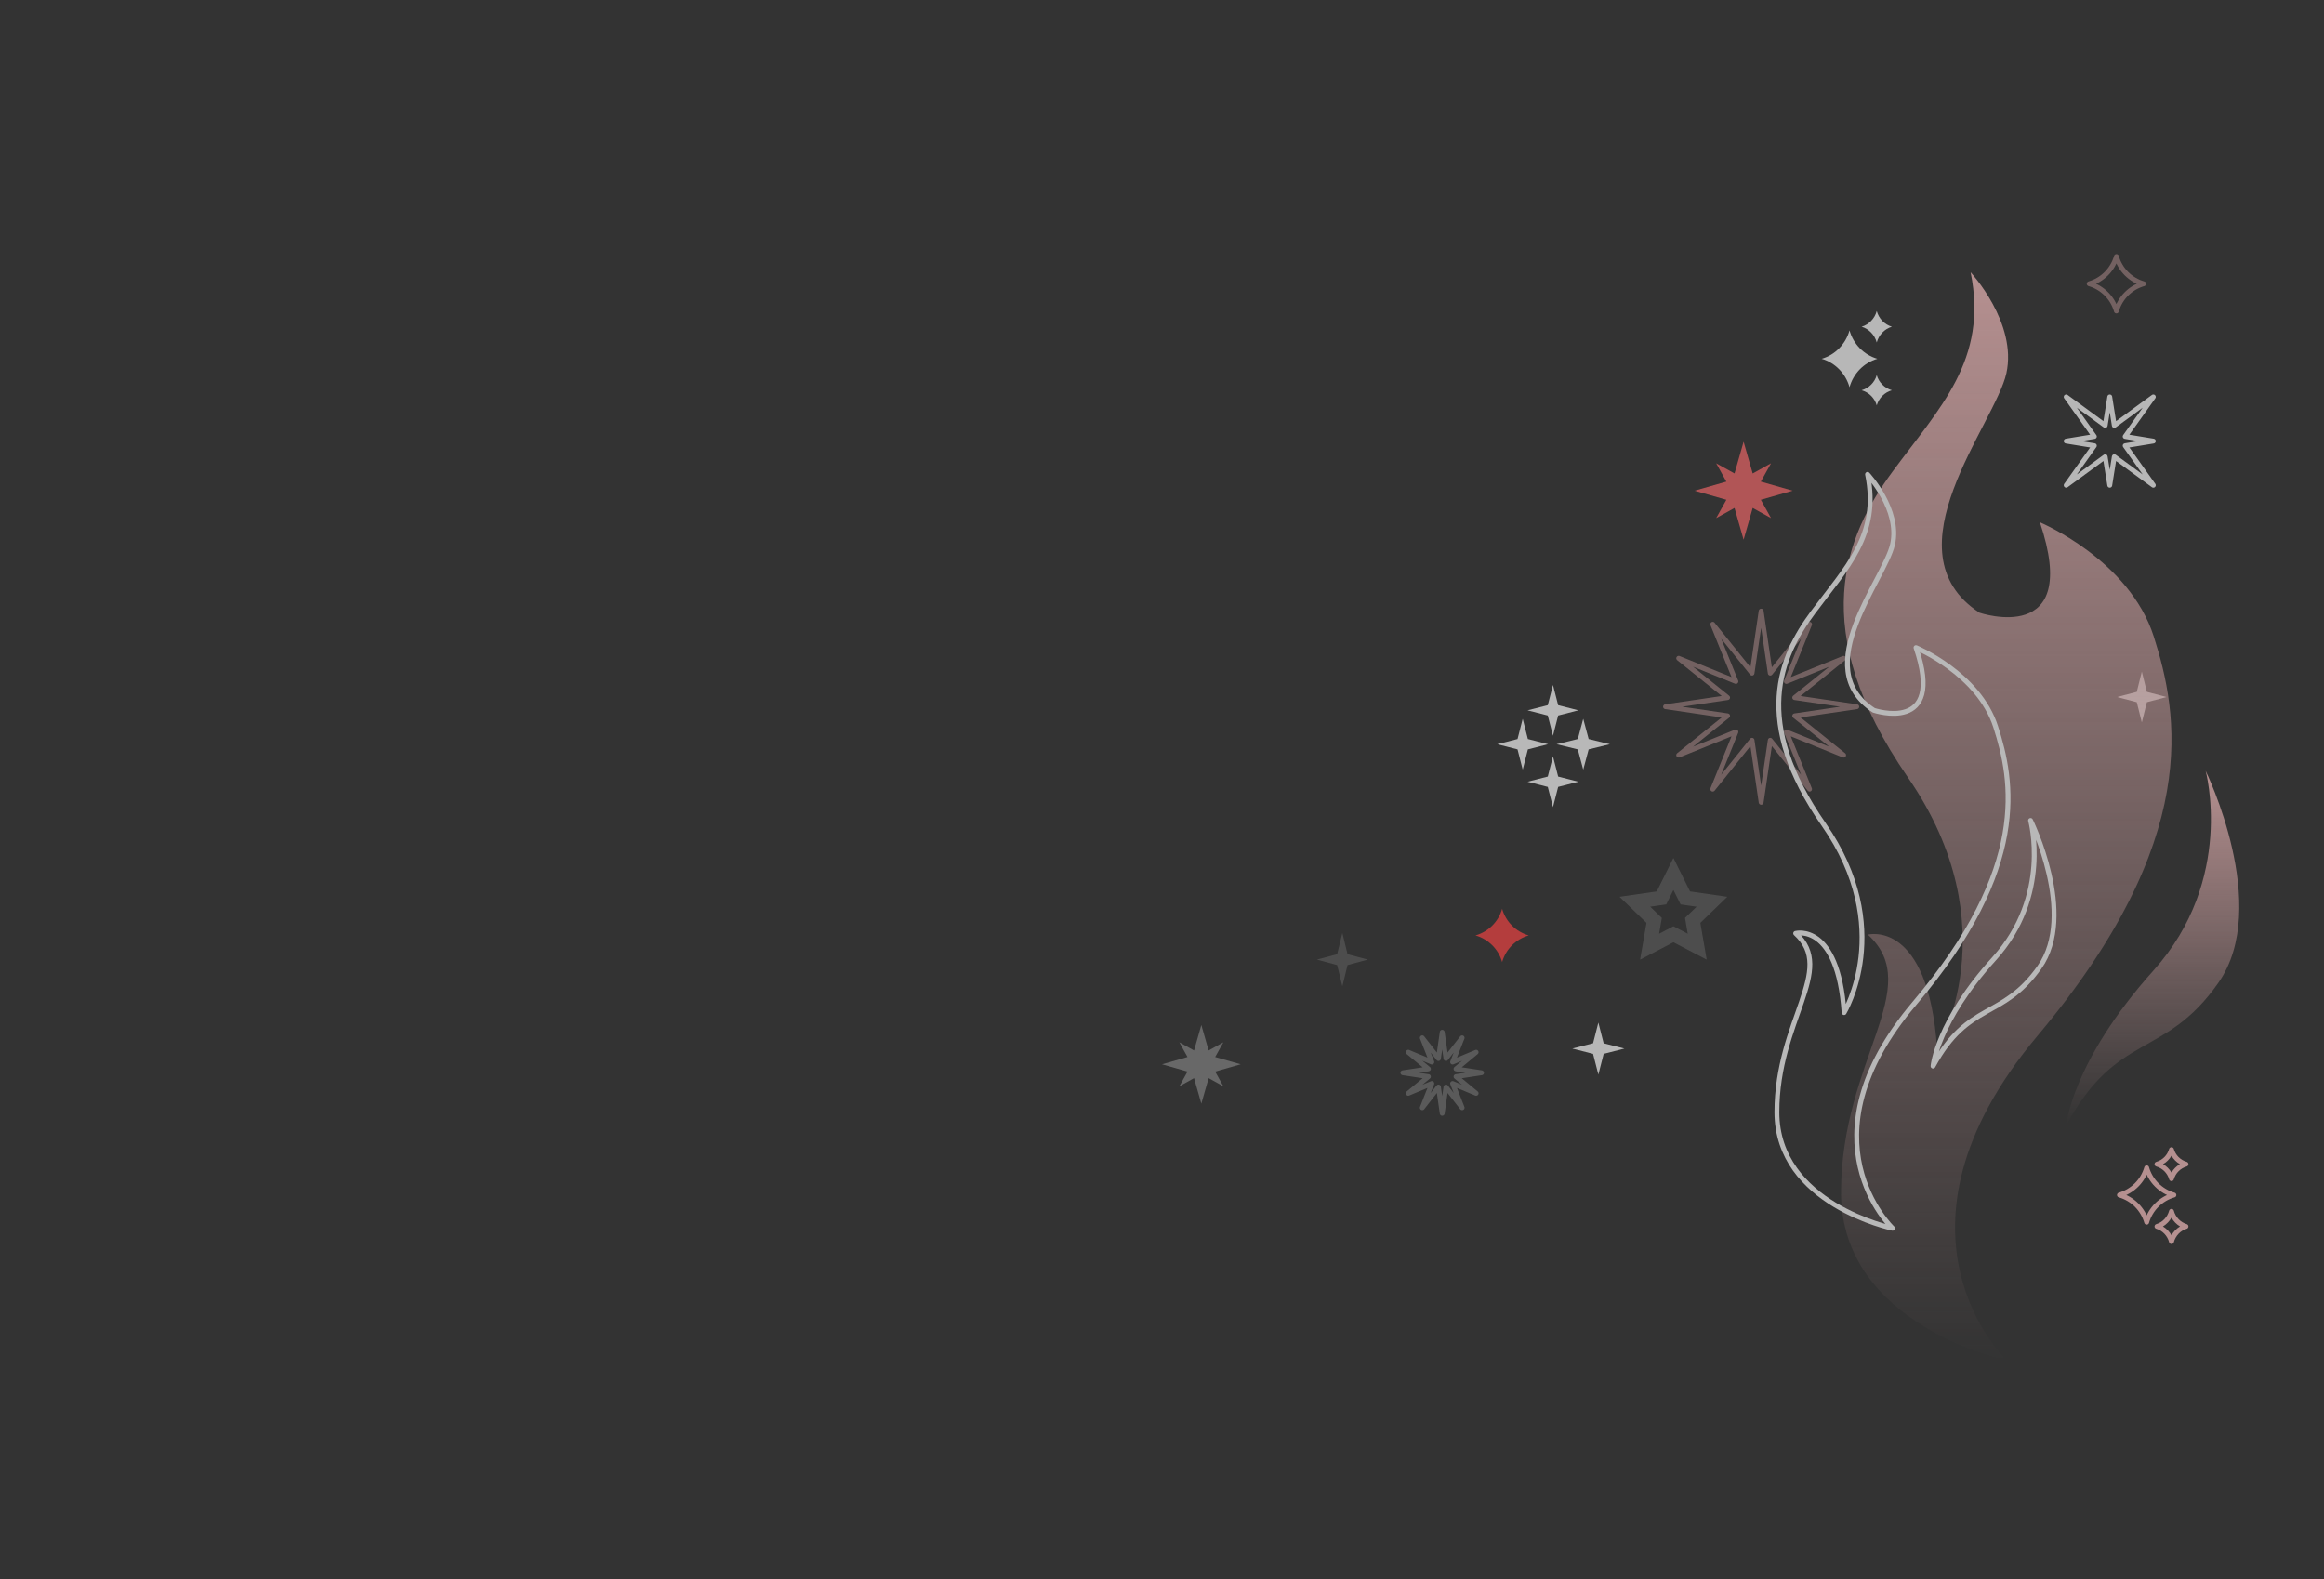 <svg width="1920" height="1305" viewBox="0 0 1920 1305" fill="none" xmlns="http://www.w3.org/2000/svg">
<rect x="0" y="0" width="1920" height="1305" fill="#333333" stroke="none"/>
<g opacity="0.65">
<path opacity="0.2" d="M1382.52 735.433L1385.7 741.827L1388.44 747.342L1394.57 748.229L1401.69 749.258L1396.54 754.232L1392.1 758.524L1393.14 764.589L1394.36 771.621L1388 768.305L1382.51 765.44L1377.02 768.305L1370.66 771.621L1371.88 764.589L1372.92 758.524L1368.48 754.232L1363.33 749.258L1370.45 748.229L1376.58 747.342L1379.32 741.827L1382.5 735.433M1382.5 709L1368.75 736.648L1338 741.082L1360.25 762.603L1355 793L1382.5 778.653L1410 793L1404.75 762.603L1427 741.082L1396.25 736.648L1382.5 709Z" fill="white"/>
<path opacity="0.5" d="M1482.73 591.547L1534 584L1482.73 576.467L1523.13 544.003L1475.85 563.148L1495.01 515.874L1462.53 556.269L1455 505L1447.45 556.269L1414.99 515.874L1434.15 563.148L1386.87 543.988L1427.27 576.467L1376 584L1427.27 591.547L1386.87 623.997L1434.15 604.852L1414.99 652.126L1447.45 611.731L1455 663L1462.53 611.731L1495 652.126L1475.85 604.852L1523.13 624.012L1482.73 591.547Z" stroke="#FBC2C2" stroke-width="4" stroke-linejoin="round"/>
<path d="M1287.28 582.72L1283 566L1278.72 582.72L1262 586.996L1278.72 591.28L1283 608L1287.28 591.28L1304 586.996L1287.28 582.72Z" fill="white"/>
<path d="M1287.28 641.715L1283 625L1278.72 641.715L1262 646L1278.72 650.276L1283 667L1287.28 650.276L1304 646L1287.28 641.715Z" fill="white"/>
<path d="M1262.28 610.72L1258 594L1253.72 610.72L1237 614.996L1253.72 619.28L1258 636L1262.28 619.28L1279 614.996L1262.28 610.72Z" fill="white"/>
<path d="M1312.48 610.72L1308 594L1303.52 610.72L1286 614.996L1303.52 619.28L1308 636L1312.48 619.28L1330 614.996L1312.48 610.72Z" fill="white"/>
<path d="M1241 751C1237.96 761.638 1229.64 769.957 1219 773C1229.64 776.043 1237.96 784.362 1241 795C1244.04 784.362 1252.36 776.043 1263 773C1252.36 769.957 1244.04 761.638 1241 751Z" fill="#F94242"/>
<path opacity="0.5" d="M1748.5 212C1745.39 222.88 1736.88 231.388 1726 234.5C1736.88 237.612 1745.39 246.12 1748.5 257C1751.61 246.12 1760.12 237.612 1771 234.5C1760.12 231.388 1751.61 222.88 1748.5 212Z" stroke="#FBC2C2" stroke-width="4" stroke-linejoin="round"/>
<path d="M1454.75 413.011L1481 405.5L1454.75 397.998L1463.17 382.843L1448.01 391.261L1440.5 365L1433 391.261L1417.84 382.843L1426.25 397.998L1400 405.5L1426.25 413.011L1417.84 428.166L1433 419.748L1440.5 446L1448.01 419.748L1463.17 428.166L1454.75 413.011Z" fill="#F56768"/>
<path opacity="0.4" d="M1003.93 885.527L1025 879.5L1003.93 873.48L1010.69 861.318L998.527 868.074L992.5 847L986.48 868.074L974.318 861.318L981.067 873.48L960 879.5L981.067 885.527L974.318 897.689L986.48 890.933L992.5 912L998.527 890.933L1010.69 897.689L1003.93 885.527Z" fill="white"/>
<path d="M1324.88 862.118L1320.5 845L1316.12 862.118L1299 866.495L1316.12 870.882L1320.5 888L1324.88 870.882L1342 866.495L1324.88 862.118Z" fill="#FEFEFE"/>
<path d="M1773.68 571.72L1769.5 555L1765.32 571.72L1749 575.996L1765.32 580.28L1769.5 597L1773.68 580.28L1790 575.996L1773.68 571.72Z" fill="white"/>
<path opacity="0.2" d="M1113.28 788.516L1109 771L1104.72 788.516L1088 792.995L1104.72 797.484L1109 815L1113.28 797.484L1130 792.995L1113.28 788.516Z" fill="white"/>
<path d="M1528 273C1524.82 284.365 1516.12 293.25 1505 296.5C1516.12 299.75 1524.82 308.635 1528 320C1531.18 308.635 1539.88 299.75 1551 296.5C1539.88 293.25 1531.18 284.365 1528 273Z" fill="#FEFEFE"/>
<path d="M1550.5 257C1548.77 263.292 1544.04 268.208 1538 270C1544.05 271.802 1548.78 276.717 1550.5 283C1552.23 276.708 1556.96 271.792 1563 270C1556.95 268.198 1552.22 263.283 1550.5 257Z" fill="#FEFEFE"/>
<path d="M1550.5 310C1548.77 316.05 1544.04 320.776 1538 322.5C1544.05 324.232 1548.78 328.959 1550.5 335C1552.23 328.95 1556.96 324.224 1563 322.5C1556.95 320.768 1552.22 316.041 1550.5 310Z" fill="#FEFEFE"/>
<path opacity="0.3" d="M1202.91 889.701L1224 886.5L1202.91 883.306L1219.53 869.539L1200.08 877.658L1207.96 857.611L1194.6 874.741L1191.5 853L1188.4 874.741L1175.04 857.611L1182.92 877.658L1163.47 869.533L1180.09 883.306L1159 886.5L1180.09 889.701L1163.47 903.461L1182.92 895.342L1175.04 915.389L1188.4 898.259L1191.5 920L1194.6 898.259L1207.95 915.389L1200.08 895.342L1219.53 903.467L1202.91 889.701Z" stroke="white" stroke-width="4" stroke-linejoin="round"/>
<path d="M1773.5 965C1770.39 975.881 1761.88 984.389 1751 987.5C1761.88 990.611 1770.39 999.119 1773.5 1010C1776.61 999.119 1785.12 990.611 1796 987.5C1785.12 984.389 1776.61 975.881 1773.5 965Z" stroke="#FBC2C2" stroke-width="4" stroke-linejoin="round"/>
<path d="M1794 950C1792.34 955.808 1787.8 960.345 1782 962C1787.81 963.663 1792.35 968.2 1794 974C1795.66 968.192 1800.2 963.655 1806 962C1800.19 960.337 1795.65 955.8 1794 950Z" stroke="#FBC2C2" stroke-width="4" stroke-linejoin="round"/>
<path d="M1794 1001C1792.34 1007.05 1787.8 1011.78 1782 1013.5C1787.81 1015.23 1792.35 1019.96 1794 1026C1795.66 1019.95 1800.2 1015.22 1806 1013.5C1800.19 1011.77 1795.65 1007.04 1794 1001Z" stroke="#FBC2C2" stroke-width="4" stroke-linejoin="round"/>
<path d="M1657.58 1124C1657.58 1124 1521 1095.44 1521 985.532C1521 875.623 1591.13 816.283 1543.16 772.323C1543.16 772.323 1593 759.125 1600.37 866.831C1600.37 866.831 1661.29 765.714 1576.37 642.627C1491.47 519.54 1524.69 442.616 1563.45 389.843C1602.21 337.092 1642.82 297.539 1628.05 225C1628.05 225 1666.82 266.756 1657.58 308.513C1648.35 350.269 1557.92 455.793 1635.42 506.342C1635.42 506.342 1720.22 535.191 1685.27 431.6C1685.27 431.6 1759.08 462.382 1779.4 526.108C1799.69 589.854 1820 693.154 1683.42 855.815C1546.84 1018.48 1657.58 1123.98 1657.58 1123.98V1124Z" fill="url(#paint0_linear_186_303)"/>
<path d="M1707 930C1707 930 1711.58 877.27 1779.19 801.913C1846.8 726.556 1822.22 637 1822.22 637C1822.22 637 1877 748.979 1832.71 812.182C1788.43 875.408 1749.02 852.053 1707 930Z" fill="url(#paint1_linear_186_303)"/>
<path d="M1563.56 1015C1563.56 1015 1468 995.209 1468 919.043C1468 842.877 1517.07 801.754 1483.5 771.291C1483.5 771.291 1518.37 762.144 1523.53 836.784C1523.53 836.784 1566.15 766.71 1506.74 681.412C1447.34 596.114 1470.58 542.806 1497.7 506.235C1524.82 469.679 1553.23 442.269 1542.9 392C1542.9 392 1570.02 420.937 1563.56 449.874C1557.1 478.811 1493.83 551.938 1548.06 586.967C1548.06 586.967 1607.38 606.96 1582.93 535.172C1582.93 535.172 1634.57 556.504 1648.78 600.665C1662.98 644.841 1677.19 716.427 1581.64 829.15C1486.08 941.873 1563.56 1014.99 1563.56 1014.99V1015Z" stroke="white" stroke-width="4" stroke-linecap="round" stroke-linejoin="round"/>
<path d="M1597 881C1597 881 1600.21 844.467 1647.48 792.257C1694.76 740.047 1677.57 678 1677.57 678C1677.57 678 1715.88 755.583 1684.91 799.372C1653.94 843.177 1626.38 826.996 1597 881Z" stroke="white" stroke-width="4" stroke-linejoin="round"/>
<path d="M1755.72 360.693L1779 328L1746.76 351.589L1743 328L1739.23 351.589L1707 328L1730.27 360.693L1707 364.5L1730.27 368.307L1707 401L1739.23 377.411L1743 401L1746.76 377.411L1779 401L1755.72 368.307L1779 364.5L1755.72 360.693Z" stroke="#FEFEFE" stroke-width="4" stroke-linejoin="round"/>
</g>
<defs>
<linearGradient id="paint0_linear_186_303" x1="1657.5" y1="225" x2="1657.5" y2="1124" gradientUnits="userSpaceOnUse">
<stop stop-color="#FBC2C2"/>
<stop offset="1" stop-color="#FBC2C2" stop-opacity="0"/>
</linearGradient>
<linearGradient id="paint1_linear_186_303" x1="1778.5" y1="637" x2="1778.5" y2="930" gradientUnits="userSpaceOnUse">
<stop stop-color="#FBC2C2"/>
<stop offset="1" stop-color="#FBC2C2" stop-opacity="0"/>
</linearGradient>
</defs>
</svg>
